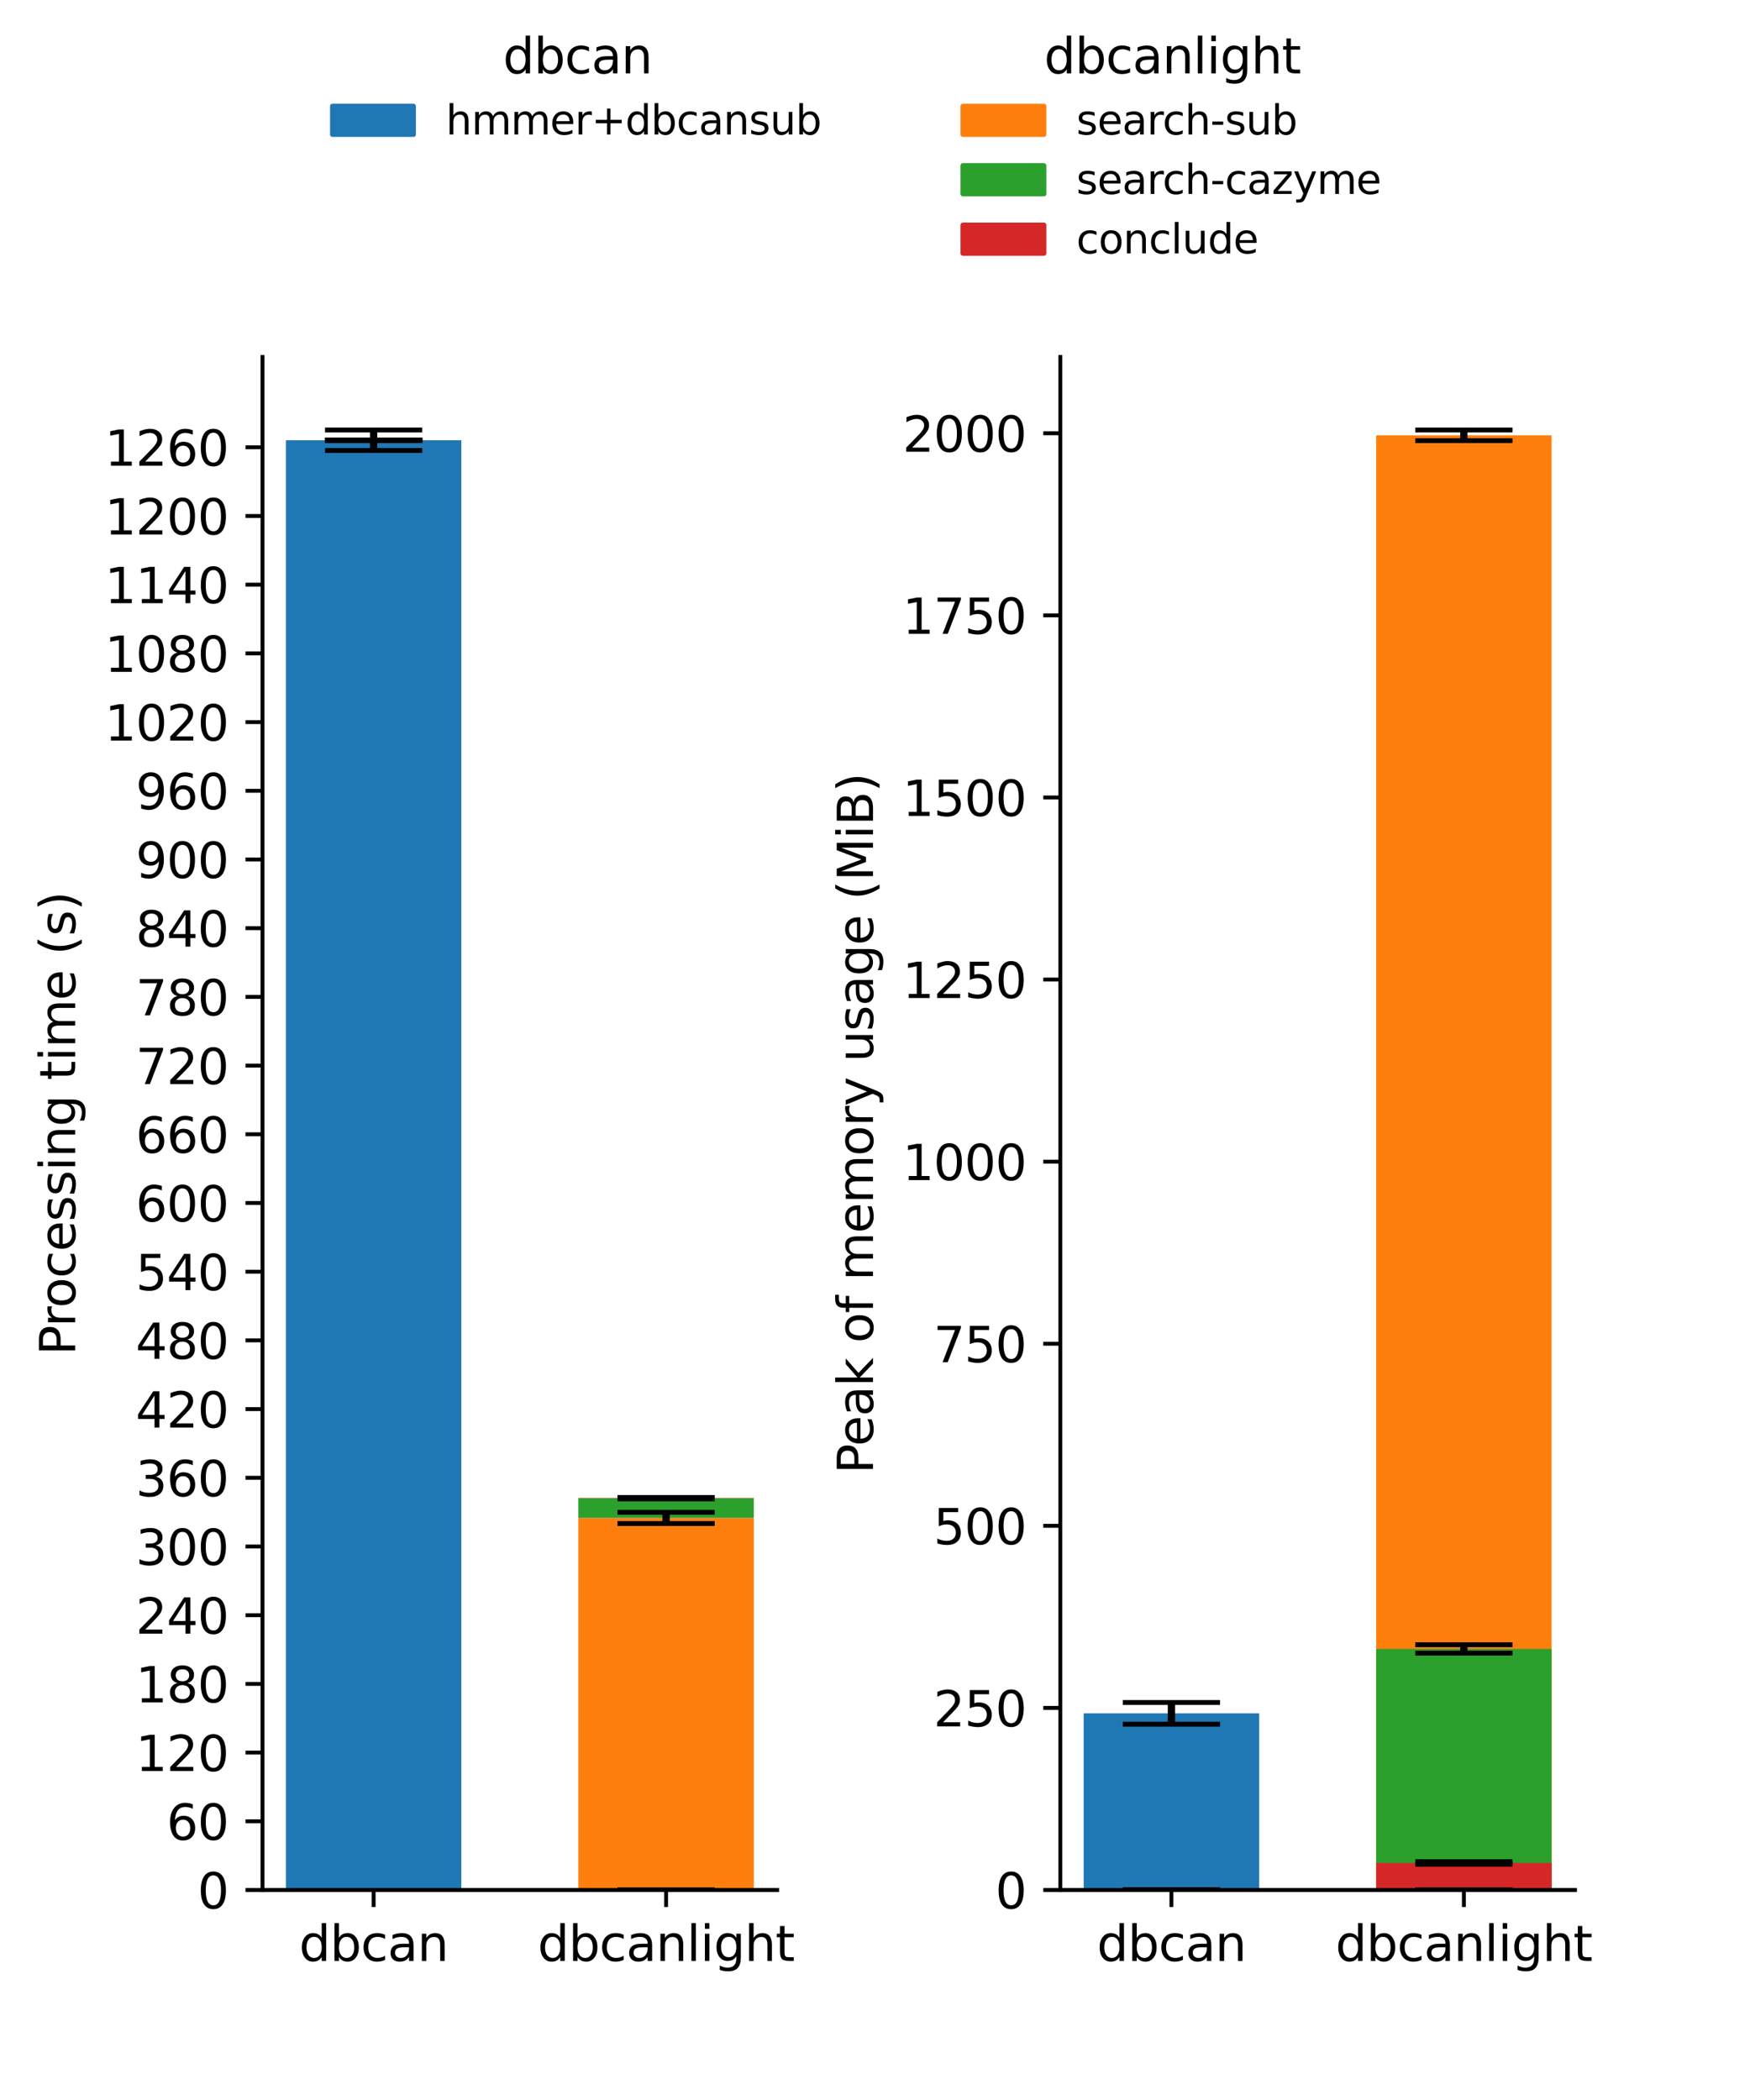<?xml version="1.0" encoding="utf-8" standalone="no"?>
<!DOCTYPE svg PUBLIC "-//W3C//DTD SVG 1.1//EN"
  "http://www.w3.org/Graphics/SVG/1.1/DTD/svg11.dtd">
<svg xmlns:xlink="http://www.w3.org/1999/xlink" width="360pt" height="432pt" viewBox="0 0 360 432" xmlns="http://www.w3.org/2000/svg" version="1.1">
 <defs>
  <style type="text/css">*{stroke-linejoin: round; stroke-linecap: butt}</style>
 </defs>
 <g id="figure_1">
  <g id="patch_1">
   <path d="M 0 432
L 360 432
L 360 0
L 0 0
z
" style="fill: #ffffff"/>
  </g>
  <g id="axes_1">
   <g id="patch_2">
    <path d="M 54 388.8
L 159.882 388.8
L 159.882 73.44
L 54 73.44
z
" style="fill: #ffffff"/>
   </g>
   <g id="patch_3">
    <path d="M 58.813 388.8
L 94.909 388.8
L 94.909 90.565
L 58.813 90.565
z
" clip-path="url(#p5ab714b36f)" style="fill: #1f77b4"/>
   </g>
   <g id="patch_4">
    <path d="M 118.973 388.8
L 155.07 388.8
L 155.07 388.8
L 118.973 388.8
z
" clip-path="url(#p5ab714b36f)" style="fill: #1f77b4"/>
   </g>
   <g id="patch_5">
    <path d="M 58.813 90.565
L 94.909 90.565
L 94.909 90.565
L 58.813 90.565
z
" clip-path="url(#p5ab714b36f)" style="fill: #ff7f0e"/>
   </g>
   <g id="patch_6">
    <path d="M 118.973 388.8
L 155.07 388.8
L 155.07 312.252
L 118.973 312.252
z
" clip-path="url(#p5ab714b36f)" style="fill: #ff7f0e"/>
   </g>
   <g id="patch_7">
    <path d="M 58.813 90.565
L 94.909 90.565
L 94.909 90.565
L 58.813 90.565
z
" clip-path="url(#p5ab714b36f)" style="fill: #2ca02c"/>
   </g>
   <g id="patch_8">
    <path d="M 118.973 312.252
L 155.07 312.252
L 155.07 308.196
L 118.973 308.196
z
" clip-path="url(#p5ab714b36f)" style="fill: #2ca02c"/>
   </g>
   <g id="patch_9">
    <path d="M 58.813 90.565
L 94.909 90.565
L 94.909 90.565
L 58.813 90.565
z
" clip-path="url(#p5ab714b36f)" style="fill: #d62728"/>
   </g>
   <g id="patch_10">
    <path d="M 118.973 308.196
L 155.07 308.196
L 155.07 308.133
L 118.973 308.133
z
" clip-path="url(#p5ab714b36f)" style="fill: #d62728"/>
   </g>
   <g id="matplotlib.axis_1">
    <g id="xtick_1">
     <g id="line2d_1">
      <defs>
       <path id="m935bbdf73f" d="M 0 0
L 0 3.5
" style="stroke: #000000; stroke-width: 0.8"/>
      </defs>
      <g>
       <use xlink:href="#m935bbdf73f" x="76.861" y="388.8" style="stroke: #000000; stroke-width: 0.8"/>
      </g>
     </g>
     <g id="text_1">
      <!-- dbcan -->
      <g transform="translate(61.53 403.398) scale(0.1 -0.1)">
       <defs>
        <path id="DejaVuSans-64" d="M 2906 2969
L 2906 4863
L 3481 4863
L 3481 0
L 2906 0
L 2906 525
Q 2725 213 2448 61
Q 2172 -91 1784 -91
Q 1150 -91 751 415
Q 353 922 353 1747
Q 353 2572 751 3078
Q 1150 3584 1784 3584
Q 2172 3584 2448 3432
Q 2725 3281 2906 2969
z
M 947 1747
Q 947 1113 1208 752
Q 1469 391 1925 391
Q 2381 391 2643 752
Q 2906 1113 2906 1747
Q 2906 2381 2643 2742
Q 2381 3103 1925 3103
Q 1469 3103 1208 2742
Q 947 2381 947 1747
z
" transform="scale(0.016)"/>
        <path id="DejaVuSans-62" d="M 3116 1747
Q 3116 2381 2855 2742
Q 2594 3103 2138 3103
Q 1681 3103 1420 2742
Q 1159 2381 1159 1747
Q 1159 1113 1420 752
Q 1681 391 2138 391
Q 2594 391 2855 752
Q 3116 1113 3116 1747
z
M 1159 2969
Q 1341 3281 1617 3432
Q 1894 3584 2278 3584
Q 2916 3584 3314 3078
Q 3713 2572 3713 1747
Q 3713 922 3314 415
Q 2916 -91 2278 -91
Q 1894 -91 1617 61
Q 1341 213 1159 525
L 1159 0
L 581 0
L 581 4863
L 1159 4863
L 1159 2969
z
" transform="scale(0.016)"/>
        <path id="DejaVuSans-63" d="M 3122 3366
L 3122 2828
Q 2878 2963 2633 3030
Q 2388 3097 2138 3097
Q 1578 3097 1268 2742
Q 959 2388 959 1747
Q 959 1106 1268 751
Q 1578 397 2138 397
Q 2388 397 2633 464
Q 2878 531 3122 666
L 3122 134
Q 2881 22 2623 -34
Q 2366 -91 2075 -91
Q 1284 -91 818 406
Q 353 903 353 1747
Q 353 2603 823 3093
Q 1294 3584 2113 3584
Q 2378 3584 2631 3529
Q 2884 3475 3122 3366
z
" transform="scale(0.016)"/>
        <path id="DejaVuSans-61" d="M 2194 1759
Q 1497 1759 1228 1600
Q 959 1441 959 1056
Q 959 750 1161 570
Q 1363 391 1709 391
Q 2188 391 2477 730
Q 2766 1069 2766 1631
L 2766 1759
L 2194 1759
z
M 3341 1997
L 3341 0
L 2766 0
L 2766 531
Q 2569 213 2275 61
Q 1981 -91 1556 -91
Q 1019 -91 701 211
Q 384 513 384 1019
Q 384 1609 779 1909
Q 1175 2209 1959 2209
L 2766 2209
L 2766 2266
Q 2766 2663 2505 2880
Q 2244 3097 1772 3097
Q 1472 3097 1187 3025
Q 903 2953 641 2809
L 641 3341
Q 956 3463 1253 3523
Q 1550 3584 1831 3584
Q 2591 3584 2966 3190
Q 3341 2797 3341 1997
z
" transform="scale(0.016)"/>
        <path id="DejaVuSans-6e" d="M 3513 2113
L 3513 0
L 2938 0
L 2938 2094
Q 2938 2591 2744 2837
Q 2550 3084 2163 3084
Q 1697 3084 1428 2787
Q 1159 2491 1159 1978
L 1159 0
L 581 0
L 581 3500
L 1159 3500
L 1159 2956
Q 1366 3272 1645 3428
Q 1925 3584 2291 3584
Q 2894 3584 3203 3211
Q 3513 2838 3513 2113
z
" transform="scale(0.016)"/>
       </defs>
       <use xlink:href="#DejaVuSans-64"/>
       <use xlink:href="#DejaVuSans-62" x="63.477"/>
       <use xlink:href="#DejaVuSans-63" x="126.953"/>
       <use xlink:href="#DejaVuSans-61" x="181.934"/>
       <use xlink:href="#DejaVuSans-6e" x="243.213"/>
      </g>
     </g>
    </g>
    <g id="xtick_2">
     <g id="line2d_2">
      <g>
       <use xlink:href="#m935bbdf73f" x="137.021" y="388.8" style="stroke: #000000; stroke-width: 0.8"/>
      </g>
     </g>
     <g id="text_2">
      <!-- dbcanlight -->
      <g transform="translate(110.61 403.398) scale(0.1 -0.1)">
       <defs>
        <path id="DejaVuSans-6c" d="M 603 4863
L 1178 4863
L 1178 0
L 603 0
L 603 4863
z
" transform="scale(0.016)"/>
        <path id="DejaVuSans-69" d="M 603 3500
L 1178 3500
L 1178 0
L 603 0
L 603 3500
z
M 603 4863
L 1178 4863
L 1178 4134
L 603 4134
L 603 4863
z
" transform="scale(0.016)"/>
        <path id="DejaVuSans-67" d="M 2906 1791
Q 2906 2416 2648 2759
Q 2391 3103 1925 3103
Q 1463 3103 1205 2759
Q 947 2416 947 1791
Q 947 1169 1205 825
Q 1463 481 1925 481
Q 2391 481 2648 825
Q 2906 1169 2906 1791
z
M 3481 434
Q 3481 -459 3084 -895
Q 2688 -1331 1869 -1331
Q 1566 -1331 1297 -1286
Q 1028 -1241 775 -1147
L 775 -588
Q 1028 -725 1275 -790
Q 1522 -856 1778 -856
Q 2344 -856 2625 -561
Q 2906 -266 2906 331
L 2906 616
Q 2728 306 2450 153
Q 2172 0 1784 0
Q 1141 0 747 490
Q 353 981 353 1791
Q 353 2603 747 3093
Q 1141 3584 1784 3584
Q 2172 3584 2450 3431
Q 2728 3278 2906 2969
L 2906 3500
L 3481 3500
L 3481 434
z
" transform="scale(0.016)"/>
        <path id="DejaVuSans-68" d="M 3513 2113
L 3513 0
L 2938 0
L 2938 2094
Q 2938 2591 2744 2837
Q 2550 3084 2163 3084
Q 1697 3084 1428 2787
Q 1159 2491 1159 1978
L 1159 0
L 581 0
L 581 4863
L 1159 4863
L 1159 2956
Q 1366 3272 1645 3428
Q 1925 3584 2291 3584
Q 2894 3584 3203 3211
Q 3513 2838 3513 2113
z
" transform="scale(0.016)"/>
        <path id="DejaVuSans-74" d="M 1172 4494
L 1172 3500
L 2356 3500
L 2356 3053
L 1172 3053
L 1172 1153
Q 1172 725 1289 603
Q 1406 481 1766 481
L 2356 481
L 2356 0
L 1766 0
Q 1100 0 847 248
Q 594 497 594 1153
L 594 3053
L 172 3053
L 172 3500
L 594 3500
L 594 4494
L 1172 4494
z
" transform="scale(0.016)"/>
       </defs>
       <use xlink:href="#DejaVuSans-64"/>
       <use xlink:href="#DejaVuSans-62" x="63.477"/>
       <use xlink:href="#DejaVuSans-63" x="126.953"/>
       <use xlink:href="#DejaVuSans-61" x="181.934"/>
       <use xlink:href="#DejaVuSans-6e" x="243.213"/>
       <use xlink:href="#DejaVuSans-6c" x="306.592"/>
       <use xlink:href="#DejaVuSans-69" x="334.375"/>
       <use xlink:href="#DejaVuSans-67" x="362.158"/>
       <use xlink:href="#DejaVuSans-68" x="425.635"/>
       <use xlink:href="#DejaVuSans-74" x="489.014"/>
      </g>
     </g>
    </g>
   </g>
   <g id="matplotlib.axis_2">
    <g id="ytick_1">
     <g id="line2d_3">
      <defs>
       <path id="m88ebe48a93" d="M 0 0
L -3.5 0
" style="stroke: #000000; stroke-width: 0.8"/>
      </defs>
      <g>
       <use xlink:href="#m88ebe48a93" x="54" y="388.8" style="stroke: #000000; stroke-width: 0.8"/>
      </g>
     </g>
     <g id="text_3">
      <!-- 0 -->
      <g transform="translate(40.638 392.599) scale(0.1 -0.1)">
       <defs>
        <path id="DejaVuSans-30" d="M 2034 4250
Q 1547 4250 1301 3770
Q 1056 3291 1056 2328
Q 1056 1369 1301 889
Q 1547 409 2034 409
Q 2525 409 2770 889
Q 3016 1369 3016 2328
Q 3016 3291 2770 3770
Q 2525 4250 2034 4250
z
M 2034 4750
Q 2819 4750 3233 4129
Q 3647 3509 3647 2328
Q 3647 1150 3233 529
Q 2819 -91 2034 -91
Q 1250 -91 836 529
Q 422 1150 422 2328
Q 422 3509 836 4129
Q 1250 4750 2034 4750
z
" transform="scale(0.016)"/>
       </defs>
       <use xlink:href="#DejaVuSans-30"/>
      </g>
     </g>
    </g>
    <g id="ytick_2">
     <g id="line2d_4">
      <g>
       <use xlink:href="#m88ebe48a93" x="54" y="374.667" style="stroke: #000000; stroke-width: 0.8"/>
      </g>
     </g>
     <g id="text_4">
      <!-- 60 -->
      <g transform="translate(34.275 378.466) scale(0.1 -0.1)">
       <defs>
        <path id="DejaVuSans-36" d="M 2113 2584
Q 1688 2584 1439 2293
Q 1191 2003 1191 1497
Q 1191 994 1439 701
Q 1688 409 2113 409
Q 2538 409 2786 701
Q 3034 994 3034 1497
Q 3034 2003 2786 2293
Q 2538 2584 2113 2584
z
M 3366 4563
L 3366 3988
Q 3128 4100 2886 4159
Q 2644 4219 2406 4219
Q 1781 4219 1451 3797
Q 1122 3375 1075 2522
Q 1259 2794 1537 2939
Q 1816 3084 2150 3084
Q 2853 3084 3261 2657
Q 3669 2231 3669 1497
Q 3669 778 3244 343
Q 2819 -91 2113 -91
Q 1303 -91 875 529
Q 447 1150 447 2328
Q 447 3434 972 4092
Q 1497 4750 2381 4750
Q 2619 4750 2861 4703
Q 3103 4656 3366 4563
z
" transform="scale(0.016)"/>
       </defs>
       <use xlink:href="#DejaVuSans-36"/>
       <use xlink:href="#DejaVuSans-30" x="63.623"/>
      </g>
     </g>
    </g>
    <g id="ytick_3">
     <g id="line2d_5">
      <g>
       <use xlink:href="#m88ebe48a93" x="54" y="360.534" style="stroke: #000000; stroke-width: 0.8"/>
      </g>
     </g>
     <g id="text_5">
      <!-- 120 -->
      <g transform="translate(27.913 364.334) scale(0.1 -0.1)">
       <defs>
        <path id="DejaVuSans-31" d="M 794 531
L 1825 531
L 1825 4091
L 703 3866
L 703 4441
L 1819 4666
L 2450 4666
L 2450 531
L 3481 531
L 3481 0
L 794 0
L 794 531
z
" transform="scale(0.016)"/>
        <path id="DejaVuSans-32" d="M 1228 531
L 3431 531
L 3431 0
L 469 0
L 469 531
Q 828 903 1448 1529
Q 2069 2156 2228 2338
Q 2531 2678 2651 2914
Q 2772 3150 2772 3378
Q 2772 3750 2511 3984
Q 2250 4219 1831 4219
Q 1534 4219 1204 4116
Q 875 4013 500 3803
L 500 4441
Q 881 4594 1212 4672
Q 1544 4750 1819 4750
Q 2544 4750 2975 4387
Q 3406 4025 3406 3419
Q 3406 3131 3298 2873
Q 3191 2616 2906 2266
Q 2828 2175 2409 1742
Q 1991 1309 1228 531
z
" transform="scale(0.016)"/>
       </defs>
       <use xlink:href="#DejaVuSans-31"/>
       <use xlink:href="#DejaVuSans-32" x="63.623"/>
       <use xlink:href="#DejaVuSans-30" x="127.246"/>
      </g>
     </g>
    </g>
    <g id="ytick_4">
     <g id="line2d_6">
      <g>
       <use xlink:href="#m88ebe48a93" x="54" y="346.402" style="stroke: #000000; stroke-width: 0.8"/>
      </g>
     </g>
     <g id="text_6">
      <!-- 180 -->
      <g transform="translate(27.913 350.201) scale(0.1 -0.1)">
       <defs>
        <path id="DejaVuSans-38" d="M 2034 2216
Q 1584 2216 1326 1975
Q 1069 1734 1069 1313
Q 1069 891 1326 650
Q 1584 409 2034 409
Q 2484 409 2743 651
Q 3003 894 3003 1313
Q 3003 1734 2745 1975
Q 2488 2216 2034 2216
z
M 1403 2484
Q 997 2584 770 2862
Q 544 3141 544 3541
Q 544 4100 942 4425
Q 1341 4750 2034 4750
Q 2731 4750 3128 4425
Q 3525 4100 3525 3541
Q 3525 3141 3298 2862
Q 3072 2584 2669 2484
Q 3125 2378 3379 2068
Q 3634 1759 3634 1313
Q 3634 634 3220 271
Q 2806 -91 2034 -91
Q 1263 -91 848 271
Q 434 634 434 1313
Q 434 1759 690 2068
Q 947 2378 1403 2484
z
M 1172 3481
Q 1172 3119 1398 2916
Q 1625 2713 2034 2713
Q 2441 2713 2670 2916
Q 2900 3119 2900 3481
Q 2900 3844 2670 4047
Q 2441 4250 2034 4250
Q 1625 4250 1398 4047
Q 1172 3844 1172 3481
z
" transform="scale(0.016)"/>
       </defs>
       <use xlink:href="#DejaVuSans-31"/>
       <use xlink:href="#DejaVuSans-38" x="63.623"/>
       <use xlink:href="#DejaVuSans-30" x="127.246"/>
      </g>
     </g>
    </g>
    <g id="ytick_5">
     <g id="line2d_7">
      <g>
       <use xlink:href="#m88ebe48a93" x="54" y="332.269" style="stroke: #000000; stroke-width: 0.8"/>
      </g>
     </g>
     <g id="text_7">
      <!-- 240 -->
      <g transform="translate(27.913 336.068) scale(0.1 -0.1)">
       <defs>
        <path id="DejaVuSans-34" d="M 2419 4116
L 825 1625
L 2419 1625
L 2419 4116
z
M 2253 4666
L 3047 4666
L 3047 1625
L 3713 1625
L 3713 1100
L 3047 1100
L 3047 0
L 2419 0
L 2419 1100
L 313 1100
L 313 1709
L 2253 4666
z
" transform="scale(0.016)"/>
       </defs>
       <use xlink:href="#DejaVuSans-32"/>
       <use xlink:href="#DejaVuSans-34" x="63.623"/>
       <use xlink:href="#DejaVuSans-30" x="127.246"/>
      </g>
     </g>
    </g>
    <g id="ytick_6">
     <g id="line2d_8">
      <g>
       <use xlink:href="#m88ebe48a93" x="54" y="318.136" style="stroke: #000000; stroke-width: 0.8"/>
      </g>
     </g>
     <g id="text_8">
      <!-- 300 -->
      <g transform="translate(27.913 321.935) scale(0.1 -0.1)">
       <defs>
        <path id="DejaVuSans-33" d="M 2597 2516
Q 3050 2419 3304 2112
Q 3559 1806 3559 1356
Q 3559 666 3084 287
Q 2609 -91 1734 -91
Q 1441 -91 1130 -33
Q 819 25 488 141
L 488 750
Q 750 597 1062 519
Q 1375 441 1716 441
Q 2309 441 2620 675
Q 2931 909 2931 1356
Q 2931 1769 2642 2001
Q 2353 2234 1838 2234
L 1294 2234
L 1294 2753
L 1863 2753
Q 2328 2753 2575 2939
Q 2822 3125 2822 3475
Q 2822 3834 2567 4026
Q 2313 4219 1838 4219
Q 1578 4219 1281 4162
Q 984 4106 628 3988
L 628 4550
Q 988 4650 1302 4700
Q 1616 4750 1894 4750
Q 2613 4750 3031 4423
Q 3450 4097 3450 3541
Q 3450 3153 3228 2886
Q 3006 2619 2597 2516
z
" transform="scale(0.016)"/>
       </defs>
       <use xlink:href="#DejaVuSans-33"/>
       <use xlink:href="#DejaVuSans-30" x="63.623"/>
       <use xlink:href="#DejaVuSans-30" x="127.246"/>
      </g>
     </g>
    </g>
    <g id="ytick_7">
     <g id="line2d_9">
      <g>
       <use xlink:href="#m88ebe48a93" x="54" y="304.003" style="stroke: #000000; stroke-width: 0.8"/>
      </g>
     </g>
     <g id="text_9">
      <!-- 360 -->
      <g transform="translate(27.913 307.803) scale(0.1 -0.1)">
       <use xlink:href="#DejaVuSans-33"/>
       <use xlink:href="#DejaVuSans-36" x="63.623"/>
       <use xlink:href="#DejaVuSans-30" x="127.246"/>
      </g>
     </g>
    </g>
    <g id="ytick_8">
     <g id="line2d_10">
      <g>
       <use xlink:href="#m88ebe48a93" x="54" y="289.871" style="stroke: #000000; stroke-width: 0.8"/>
      </g>
     </g>
     <g id="text_10">
      <!-- 420 -->
      <g transform="translate(27.913 293.67) scale(0.1 -0.1)">
       <use xlink:href="#DejaVuSans-34"/>
       <use xlink:href="#DejaVuSans-32" x="63.623"/>
       <use xlink:href="#DejaVuSans-30" x="127.246"/>
      </g>
     </g>
    </g>
    <g id="ytick_9">
     <g id="line2d_11">
      <g>
       <use xlink:href="#m88ebe48a93" x="54" y="275.738" style="stroke: #000000; stroke-width: 0.8"/>
      </g>
     </g>
     <g id="text_11">
      <!-- 480 -->
      <g transform="translate(27.913 279.537) scale(0.1 -0.1)">
       <use xlink:href="#DejaVuSans-34"/>
       <use xlink:href="#DejaVuSans-38" x="63.623"/>
       <use xlink:href="#DejaVuSans-30" x="127.246"/>
      </g>
     </g>
    </g>
    <g id="ytick_10">
     <g id="line2d_12">
      <g>
       <use xlink:href="#m88ebe48a93" x="54" y="261.605" style="stroke: #000000; stroke-width: 0.8"/>
      </g>
     </g>
     <g id="text_12">
      <!-- 540 -->
      <g transform="translate(27.913 265.404) scale(0.1 -0.1)">
       <defs>
        <path id="DejaVuSans-35" d="M 691 4666
L 3169 4666
L 3169 4134
L 1269 4134
L 1269 2991
Q 1406 3038 1543 3061
Q 1681 3084 1819 3084
Q 2600 3084 3056 2656
Q 3513 2228 3513 1497
Q 3513 744 3044 326
Q 2575 -91 1722 -91
Q 1428 -91 1123 -41
Q 819 9 494 109
L 494 744
Q 775 591 1075 516
Q 1375 441 1709 441
Q 2250 441 2565 725
Q 2881 1009 2881 1497
Q 2881 1984 2565 2268
Q 2250 2553 1709 2553
Q 1456 2553 1204 2497
Q 953 2441 691 2322
L 691 4666
z
" transform="scale(0.016)"/>
       </defs>
       <use xlink:href="#DejaVuSans-35"/>
       <use xlink:href="#DejaVuSans-34" x="63.623"/>
       <use xlink:href="#DejaVuSans-30" x="127.246"/>
      </g>
     </g>
    </g>
    <g id="ytick_11">
     <g id="line2d_13">
      <g>
       <use xlink:href="#m88ebe48a93" x="54" y="247.472" style="stroke: #000000; stroke-width: 0.8"/>
      </g>
     </g>
     <g id="text_13">
      <!-- 600 -->
      <g transform="translate(27.913 251.271) scale(0.1 -0.1)">
       <use xlink:href="#DejaVuSans-36"/>
       <use xlink:href="#DejaVuSans-30" x="63.623"/>
       <use xlink:href="#DejaVuSans-30" x="127.246"/>
      </g>
     </g>
    </g>
    <g id="ytick_12">
     <g id="line2d_14">
      <g>
       <use xlink:href="#m88ebe48a93" x="54" y="233.339" style="stroke: #000000; stroke-width: 0.8"/>
      </g>
     </g>
     <g id="text_14">
      <!-- 660 -->
      <g transform="translate(27.913 237.139) scale(0.1 -0.1)">
       <use xlink:href="#DejaVuSans-36"/>
       <use xlink:href="#DejaVuSans-36" x="63.623"/>
       <use xlink:href="#DejaVuSans-30" x="127.246"/>
      </g>
     </g>
    </g>
    <g id="ytick_13">
     <g id="line2d_15">
      <g>
       <use xlink:href="#m88ebe48a93" x="54" y="219.207" style="stroke: #000000; stroke-width: 0.8"/>
      </g>
     </g>
     <g id="text_15">
      <!-- 720 -->
      <g transform="translate(27.913 223.006) scale(0.1 -0.1)">
       <defs>
        <path id="DejaVuSans-37" d="M 525 4666
L 3525 4666
L 3525 4397
L 1831 0
L 1172 0
L 2766 4134
L 525 4134
L 525 4666
z
" transform="scale(0.016)"/>
       </defs>
       <use xlink:href="#DejaVuSans-37"/>
       <use xlink:href="#DejaVuSans-32" x="63.623"/>
       <use xlink:href="#DejaVuSans-30" x="127.246"/>
      </g>
     </g>
    </g>
    <g id="ytick_14">
     <g id="line2d_16">
      <g>
       <use xlink:href="#m88ebe48a93" x="54" y="205.074" style="stroke: #000000; stroke-width: 0.8"/>
      </g>
     </g>
     <g id="text_16">
      <!-- 780 -->
      <g transform="translate(27.913 208.873) scale(0.1 -0.1)">
       <use xlink:href="#DejaVuSans-37"/>
       <use xlink:href="#DejaVuSans-38" x="63.623"/>
       <use xlink:href="#DejaVuSans-30" x="127.246"/>
      </g>
     </g>
    </g>
    <g id="ytick_15">
     <g id="line2d_17">
      <g>
       <use xlink:href="#m88ebe48a93" x="54" y="190.941" style="stroke: #000000; stroke-width: 0.8"/>
      </g>
     </g>
     <g id="text_17">
      <!-- 840 -->
      <g transform="translate(27.913 194.74) scale(0.1 -0.1)">
       <use xlink:href="#DejaVuSans-38"/>
       <use xlink:href="#DejaVuSans-34" x="63.623"/>
       <use xlink:href="#DejaVuSans-30" x="127.246"/>
      </g>
     </g>
    </g>
    <g id="ytick_16">
     <g id="line2d_18">
      <g>
       <use xlink:href="#m88ebe48a93" x="54" y="176.808" style="stroke: #000000; stroke-width: 0.8"/>
      </g>
     </g>
     <g id="text_18">
      <!-- 900 -->
      <g transform="translate(27.913 180.608) scale(0.1 -0.1)">
       <defs>
        <path id="DejaVuSans-39" d="M 703 97
L 703 672
Q 941 559 1184 500
Q 1428 441 1663 441
Q 2288 441 2617 861
Q 2947 1281 2994 2138
Q 2813 1869 2534 1725
Q 2256 1581 1919 1581
Q 1219 1581 811 2004
Q 403 2428 403 3163
Q 403 3881 828 4315
Q 1253 4750 1959 4750
Q 2769 4750 3195 4129
Q 3622 3509 3622 2328
Q 3622 1225 3098 567
Q 2575 -91 1691 -91
Q 1453 -91 1209 -44
Q 966 3 703 97
z
M 1959 2075
Q 2384 2075 2632 2365
Q 2881 2656 2881 3163
Q 2881 3666 2632 3958
Q 2384 4250 1959 4250
Q 1534 4250 1286 3958
Q 1038 3666 1038 3163
Q 1038 2656 1286 2365
Q 1534 2075 1959 2075
z
" transform="scale(0.016)"/>
       </defs>
       <use xlink:href="#DejaVuSans-39"/>
       <use xlink:href="#DejaVuSans-30" x="63.623"/>
       <use xlink:href="#DejaVuSans-30" x="127.246"/>
      </g>
     </g>
    </g>
    <g id="ytick_17">
     <g id="line2d_19">
      <g>
       <use xlink:href="#m88ebe48a93" x="54" y="162.676" style="stroke: #000000; stroke-width: 0.8"/>
      </g>
     </g>
     <g id="text_19">
      <!-- 960 -->
      <g transform="translate(27.913 166.475) scale(0.1 -0.1)">
       <use xlink:href="#DejaVuSans-39"/>
       <use xlink:href="#DejaVuSans-36" x="63.623"/>
       <use xlink:href="#DejaVuSans-30" x="127.246"/>
      </g>
     </g>
    </g>
    <g id="ytick_18">
     <g id="line2d_20">
      <g>
       <use xlink:href="#m88ebe48a93" x="54" y="148.543" style="stroke: #000000; stroke-width: 0.8"/>
      </g>
     </g>
     <g id="text_20">
      <!-- 1020 -->
      <g transform="translate(21.55 152.342) scale(0.1 -0.1)">
       <use xlink:href="#DejaVuSans-31"/>
       <use xlink:href="#DejaVuSans-30" x="63.623"/>
       <use xlink:href="#DejaVuSans-32" x="127.246"/>
       <use xlink:href="#DejaVuSans-30" x="190.869"/>
      </g>
     </g>
    </g>
    <g id="ytick_19">
     <g id="line2d_21">
      <g>
       <use xlink:href="#m88ebe48a93" x="54" y="134.41" style="stroke: #000000; stroke-width: 0.8"/>
      </g>
     </g>
     <g id="text_21">
      <!-- 1080 -->
      <g transform="translate(21.55 138.209) scale(0.1 -0.1)">
       <use xlink:href="#DejaVuSans-31"/>
       <use xlink:href="#DejaVuSans-30" x="63.623"/>
       <use xlink:href="#DejaVuSans-38" x="127.246"/>
       <use xlink:href="#DejaVuSans-30" x="190.869"/>
      </g>
     </g>
    </g>
    <g id="ytick_20">
     <g id="line2d_22">
      <g>
       <use xlink:href="#m88ebe48a93" x="54" y="120.277" style="stroke: #000000; stroke-width: 0.8"/>
      </g>
     </g>
     <g id="text_22">
      <!-- 1140 -->
      <g transform="translate(21.55 124.076) scale(0.1 -0.1)">
       <use xlink:href="#DejaVuSans-31"/>
       <use xlink:href="#DejaVuSans-31" x="63.623"/>
       <use xlink:href="#DejaVuSans-34" x="127.246"/>
       <use xlink:href="#DejaVuSans-30" x="190.869"/>
      </g>
     </g>
    </g>
    <g id="ytick_21">
     <g id="line2d_23">
      <g>
       <use xlink:href="#m88ebe48a93" x="54" y="106.144" style="stroke: #000000; stroke-width: 0.8"/>
      </g>
     </g>
     <g id="text_23">
      <!-- 1200 -->
      <g transform="translate(21.55 109.944) scale(0.1 -0.1)">
       <use xlink:href="#DejaVuSans-31"/>
       <use xlink:href="#DejaVuSans-32" x="63.623"/>
       <use xlink:href="#DejaVuSans-30" x="127.246"/>
       <use xlink:href="#DejaVuSans-30" x="190.869"/>
      </g>
     </g>
    </g>
    <g id="ytick_22">
     <g id="line2d_24">
      <g>
       <use xlink:href="#m88ebe48a93" x="54" y="92.012" style="stroke: #000000; stroke-width: 0.8"/>
      </g>
     </g>
     <g id="text_24">
      <!-- 1260 -->
      <g transform="translate(21.55 95.811) scale(0.1 -0.1)">
       <use xlink:href="#DejaVuSans-31"/>
       <use xlink:href="#DejaVuSans-32" x="63.623"/>
       <use xlink:href="#DejaVuSans-36" x="127.246"/>
       <use xlink:href="#DejaVuSans-30" x="190.869"/>
      </g>
     </g>
    </g>
    <g id="text_25">
     <!-- Processing time (s) -->
     <g transform="translate(15.47 278.797) rotate(-90) scale(0.1 -0.1)">
      <defs>
       <path id="DejaVuSans-50" d="M 1259 4147
L 1259 2394
L 2053 2394
Q 2494 2394 2734 2622
Q 2975 2850 2975 3272
Q 2975 3691 2734 3919
Q 2494 4147 2053 4147
L 1259 4147
z
M 628 4666
L 2053 4666
Q 2838 4666 3239 4311
Q 3641 3956 3641 3272
Q 3641 2581 3239 2228
Q 2838 1875 2053 1875
L 1259 1875
L 1259 0
L 628 0
L 628 4666
z
" transform="scale(0.016)"/>
       <path id="DejaVuSans-72" d="M 2631 2963
Q 2534 3019 2420 3045
Q 2306 3072 2169 3072
Q 1681 3072 1420 2755
Q 1159 2438 1159 1844
L 1159 0
L 581 0
L 581 3500
L 1159 3500
L 1159 2956
Q 1341 3275 1631 3429
Q 1922 3584 2338 3584
Q 2397 3584 2469 3576
Q 2541 3569 2628 3553
L 2631 2963
z
" transform="scale(0.016)"/>
       <path id="DejaVuSans-6f" d="M 1959 3097
Q 1497 3097 1228 2736
Q 959 2375 959 1747
Q 959 1119 1226 758
Q 1494 397 1959 397
Q 2419 397 2687 759
Q 2956 1122 2956 1747
Q 2956 2369 2687 2733
Q 2419 3097 1959 3097
z
M 1959 3584
Q 2709 3584 3137 3096
Q 3566 2609 3566 1747
Q 3566 888 3137 398
Q 2709 -91 1959 -91
Q 1206 -91 779 398
Q 353 888 353 1747
Q 353 2609 779 3096
Q 1206 3584 1959 3584
z
" transform="scale(0.016)"/>
       <path id="DejaVuSans-65" d="M 3597 1894
L 3597 1613
L 953 1613
Q 991 1019 1311 708
Q 1631 397 2203 397
Q 2534 397 2845 478
Q 3156 559 3463 722
L 3463 178
Q 3153 47 2828 -22
Q 2503 -91 2169 -91
Q 1331 -91 842 396
Q 353 884 353 1716
Q 353 2575 817 3079
Q 1281 3584 2069 3584
Q 2775 3584 3186 3129
Q 3597 2675 3597 1894
z
M 3022 2063
Q 3016 2534 2758 2815
Q 2500 3097 2075 3097
Q 1594 3097 1305 2825
Q 1016 2553 972 2059
L 3022 2063
z
" transform="scale(0.016)"/>
       <path id="DejaVuSans-73" d="M 2834 3397
L 2834 2853
Q 2591 2978 2328 3040
Q 2066 3103 1784 3103
Q 1356 3103 1142 2972
Q 928 2841 928 2578
Q 928 2378 1081 2264
Q 1234 2150 1697 2047
L 1894 2003
Q 2506 1872 2764 1633
Q 3022 1394 3022 966
Q 3022 478 2636 193
Q 2250 -91 1575 -91
Q 1294 -91 989 -36
Q 684 19 347 128
L 347 722
Q 666 556 975 473
Q 1284 391 1588 391
Q 1994 391 2212 530
Q 2431 669 2431 922
Q 2431 1156 2273 1281
Q 2116 1406 1581 1522
L 1381 1569
Q 847 1681 609 1914
Q 372 2147 372 2553
Q 372 3047 722 3315
Q 1072 3584 1716 3584
Q 2034 3584 2315 3537
Q 2597 3491 2834 3397
z
" transform="scale(0.016)"/>
       <path id="DejaVuSans-20" transform="scale(0.016)"/>
       <path id="DejaVuSans-6d" d="M 3328 2828
Q 3544 3216 3844 3400
Q 4144 3584 4550 3584
Q 5097 3584 5394 3201
Q 5691 2819 5691 2113
L 5691 0
L 5113 0
L 5113 2094
Q 5113 2597 4934 2840
Q 4756 3084 4391 3084
Q 3944 3084 3684 2787
Q 3425 2491 3425 1978
L 3425 0
L 2847 0
L 2847 2094
Q 2847 2600 2669 2842
Q 2491 3084 2119 3084
Q 1678 3084 1418 2786
Q 1159 2488 1159 1978
L 1159 0
L 581 0
L 581 3500
L 1159 3500
L 1159 2956
Q 1356 3278 1631 3431
Q 1906 3584 2284 3584
Q 2666 3584 2933 3390
Q 3200 3197 3328 2828
z
" transform="scale(0.016)"/>
       <path id="DejaVuSans-28" d="M 1984 4856
Q 1566 4138 1362 3434
Q 1159 2731 1159 2009
Q 1159 1288 1364 580
Q 1569 -128 1984 -844
L 1484 -844
Q 1016 -109 783 600
Q 550 1309 550 2009
Q 550 2706 781 3412
Q 1013 4119 1484 4856
L 1984 4856
z
" transform="scale(0.016)"/>
       <path id="DejaVuSans-29" d="M 513 4856
L 1013 4856
Q 1481 4119 1714 3412
Q 1947 2706 1947 2009
Q 1947 1309 1714 600
Q 1481 -109 1013 -844
L 513 -844
Q 928 -128 1133 580
Q 1338 1288 1338 2009
Q 1338 2731 1133 3434
Q 928 4138 513 4856
z
" transform="scale(0.016)"/>
      </defs>
      <use xlink:href="#DejaVuSans-50"/>
      <use xlink:href="#DejaVuSans-72" x="58.553"/>
      <use xlink:href="#DejaVuSans-6f" x="97.416"/>
      <use xlink:href="#DejaVuSans-63" x="158.598"/>
      <use xlink:href="#DejaVuSans-65" x="213.578"/>
      <use xlink:href="#DejaVuSans-73" x="275.102"/>
      <use xlink:href="#DejaVuSans-73" x="327.201"/>
      <use xlink:href="#DejaVuSans-69" x="379.301"/>
      <use xlink:href="#DejaVuSans-6e" x="407.084"/>
      <use xlink:href="#DejaVuSans-67" x="470.463"/>
      <use xlink:href="#DejaVuSans-20" x="533.939"/>
      <use xlink:href="#DejaVuSans-74" x="565.727"/>
      <use xlink:href="#DejaVuSans-69" x="604.936"/>
      <use xlink:href="#DejaVuSans-6d" x="632.719"/>
      <use xlink:href="#DejaVuSans-65" x="730.131"/>
      <use xlink:href="#DejaVuSans-20" x="791.654"/>
      <use xlink:href="#DejaVuSans-28" x="823.441"/>
      <use xlink:href="#DejaVuSans-73" x="862.455"/>
      <use xlink:href="#DejaVuSans-29" x="914.555"/>
     </g>
    </g>
   </g>
   <g id="LineCollection_1">
    <path d="M 76.861 92.674
L 76.861 88.457
" clip-path="url(#p5ab714b36f)" style="fill: none; stroke: #000000; stroke-width: 1.5"/>
    <path d="M 137.021 388.8
L 137.021 388.8
" clip-path="url(#p5ab714b36f)" style="fill: none; stroke: #000000; stroke-width: 1.5"/>
   </g>
   <g id="line2d_25">
    <defs>
     <path id="m3703091fea" d="M 10 0
L -10 -0
" style="stroke: #000000"/>
    </defs>
    <g clip-path="url(#p5ab714b36f)">
     <use xlink:href="#m3703091fea" x="76.861" y="92.674" style="stroke: #000000"/>
     <use xlink:href="#m3703091fea" x="137.021" y="388.8" style="stroke: #000000"/>
    </g>
   </g>
   <g id="line2d_26">
    <g clip-path="url(#p5ab714b36f)">
     <use xlink:href="#m3703091fea" x="76.861" y="88.457" style="stroke: #000000"/>
     <use xlink:href="#m3703091fea" x="137.021" y="388.8" style="stroke: #000000"/>
    </g>
   </g>
   <g id="LineCollection_2">
    <path d="M 76.861 90.565
L 76.861 90.565
" clip-path="url(#p5ab714b36f)" style="fill: none; stroke: #000000; stroke-width: 1.5"/>
    <path d="M 137.021 313.406
L 137.021 311.099
" clip-path="url(#p5ab714b36f)" style="fill: none; stroke: #000000; stroke-width: 1.5"/>
   </g>
   <g id="line2d_27">
    <g clip-path="url(#p5ab714b36f)">
     <use xlink:href="#m3703091fea" x="76.861" y="90.565" style="stroke: #000000"/>
     <use xlink:href="#m3703091fea" x="137.021" y="313.406" style="stroke: #000000"/>
    </g>
   </g>
   <g id="line2d_28">
    <g clip-path="url(#p5ab714b36f)">
     <use xlink:href="#m3703091fea" x="76.861" y="90.565" style="stroke: #000000"/>
     <use xlink:href="#m3703091fea" x="137.021" y="311.099" style="stroke: #000000"/>
    </g>
   </g>
   <g id="LineCollection_3">
    <path d="M 76.861 90.565
L 76.861 90.565
" clip-path="url(#p5ab714b36f)" style="fill: none; stroke: #000000; stroke-width: 1.5"/>
    <path d="M 137.021 308.337
L 137.021 308.054
" clip-path="url(#p5ab714b36f)" style="fill: none; stroke: #000000; stroke-width: 1.5"/>
   </g>
   <g id="line2d_29">
    <g clip-path="url(#p5ab714b36f)">
     <use xlink:href="#m3703091fea" x="76.861" y="90.565" style="stroke: #000000"/>
     <use xlink:href="#m3703091fea" x="137.021" y="308.337" style="stroke: #000000"/>
    </g>
   </g>
   <g id="line2d_30">
    <g clip-path="url(#p5ab714b36f)">
     <use xlink:href="#m3703091fea" x="76.861" y="90.565" style="stroke: #000000"/>
     <use xlink:href="#m3703091fea" x="137.021" y="308.054" style="stroke: #000000"/>
    </g>
   </g>
   <g id="LineCollection_4">
    <path d="M 76.861 90.565
L 76.861 90.565
" clip-path="url(#p5ab714b36f)" style="fill: none; stroke: #000000; stroke-width: 1.5"/>
    <path d="M 137.021 308.134
L 137.021 308.132
" clip-path="url(#p5ab714b36f)" style="fill: none; stroke: #000000; stroke-width: 1.5"/>
   </g>
   <g id="line2d_31">
    <g clip-path="url(#p5ab714b36f)">
     <use xlink:href="#m3703091fea" x="76.861" y="90.565" style="stroke: #000000"/>
     <use xlink:href="#m3703091fea" x="137.021" y="308.134" style="stroke: #000000"/>
    </g>
   </g>
   <g id="line2d_32">
    <g clip-path="url(#p5ab714b36f)">
     <use xlink:href="#m3703091fea" x="76.861" y="90.565" style="stroke: #000000"/>
     <use xlink:href="#m3703091fea" x="137.021" y="308.132" style="stroke: #000000"/>
    </g>
   </g>
   <g id="patch_11">
    <path d="M 54 388.8
L 54 73.44
" style="fill: none; stroke: #000000; stroke-width: 0.8; stroke-linejoin: miter; stroke-linecap: square"/>
   </g>
   <g id="patch_12">
    <path d="M 54 388.8
L 159.882 388.8
" style="fill: none; stroke: #000000; stroke-width: 0.8; stroke-linejoin: miter; stroke-linecap: square"/>
   </g>
  </g>
  <g id="axes_2">
   <g id="patch_13">
    <path d="M 218.118 388.8
L 324 388.8
L 324 73.44
L 218.118 73.44
z
" style="fill: #ffffff"/>
   </g>
   <g id="patch_14">
    <path d="M 222.93 388.8
L 259.027 388.8
L 259.027 352.458
L 222.93 352.458
z
" clip-path="url(#p2a8077db63)" style="fill: #1f77b4"/>
   </g>
   <g id="patch_15">
    <path d="M 283.091 388.8
L 319.187 388.8
L 319.187 388.8
L 283.091 388.8
z
" clip-path="url(#p2a8077db63)" style="fill: #1f77b4"/>
   </g>
   <g id="patch_16">
    <path d="M 222.93 388.8
L 259.027 388.8
L 259.027 388.8
L 222.93 388.8
z
" clip-path="url(#p2a8077db63)" style="fill: #ff7f0e"/>
   </g>
   <g id="patch_17">
    <path d="M 283.091 388.8
L 319.187 388.8
L 319.187 89.55
L 283.091 89.55
z
" clip-path="url(#p2a8077db63)" style="fill: #ff7f0e"/>
   </g>
   <g id="patch_18">
    <path d="M 222.93 388.8
L 259.027 388.8
L 259.027 388.8
L 222.93 388.8
z
" clip-path="url(#p2a8077db63)" style="fill: #2ca02c"/>
   </g>
   <g id="patch_19">
    <path d="M 283.091 388.8
L 319.187 388.8
L 319.187 339.208
L 283.091 339.208
z
" clip-path="url(#p2a8077db63)" style="fill: #2ca02c"/>
   </g>
   <g id="patch_20">
    <path d="M 222.93 388.8
L 259.027 388.8
L 259.027 388.8
L 222.93 388.8
z
" clip-path="url(#p2a8077db63)" style="fill: #d62728"/>
   </g>
   <g id="patch_21">
    <path d="M 283.091 388.8
L 319.187 388.8
L 319.187 383.232
L 283.091 383.232
z
" clip-path="url(#p2a8077db63)" style="fill: #d62728"/>
   </g>
   <g id="matplotlib.axis_3">
    <g id="xtick_3">
     <g id="line2d_33">
      <g>
       <use xlink:href="#m935bbdf73f" x="240.979" y="388.8" style="stroke: #000000; stroke-width: 0.8"/>
      </g>
     </g>
     <g id="text_26">
      <!-- dbcan -->
      <g transform="translate(225.648 403.398) scale(0.1 -0.1)">
       <use xlink:href="#DejaVuSans-64"/>
       <use xlink:href="#DejaVuSans-62" x="63.477"/>
       <use xlink:href="#DejaVuSans-63" x="126.953"/>
       <use xlink:href="#DejaVuSans-61" x="181.934"/>
       <use xlink:href="#DejaVuSans-6e" x="243.213"/>
      </g>
     </g>
    </g>
    <g id="xtick_4">
     <g id="line2d_34">
      <g>
       <use xlink:href="#m935bbdf73f" x="301.139" y="388.8" style="stroke: #000000; stroke-width: 0.8"/>
      </g>
     </g>
     <g id="text_27">
      <!-- dbcanlight -->
      <g transform="translate(274.727 403.398) scale(0.1 -0.1)">
       <use xlink:href="#DejaVuSans-64"/>
       <use xlink:href="#DejaVuSans-62" x="63.477"/>
       <use xlink:href="#DejaVuSans-63" x="126.953"/>
       <use xlink:href="#DejaVuSans-61" x="181.934"/>
       <use xlink:href="#DejaVuSans-6e" x="243.213"/>
       <use xlink:href="#DejaVuSans-6c" x="306.592"/>
       <use xlink:href="#DejaVuSans-69" x="334.375"/>
       <use xlink:href="#DejaVuSans-67" x="362.158"/>
       <use xlink:href="#DejaVuSans-68" x="425.635"/>
       <use xlink:href="#DejaVuSans-74" x="489.014"/>
      </g>
     </g>
    </g>
   </g>
   <g id="matplotlib.axis_4">
    <g id="ytick_23">
     <g id="line2d_35">
      <g>
       <use xlink:href="#m88ebe48a93" x="218.118" y="388.8" style="stroke: #000000; stroke-width: 0.8"/>
      </g>
     </g>
     <g id="text_28">
      <!-- 0 -->
      <g transform="translate(204.755 392.599) scale(0.1 -0.1)">
       <use xlink:href="#DejaVuSans-30"/>
      </g>
     </g>
    </g>
    <g id="ytick_24">
     <g id="line2d_36">
      <g>
       <use xlink:href="#m88ebe48a93" x="218.118" y="351.341" style="stroke: #000000; stroke-width: 0.8"/>
      </g>
     </g>
     <g id="text_29">
      <!-- 250 -->
      <g transform="translate(192.03 355.141) scale(0.1 -0.1)">
       <use xlink:href="#DejaVuSans-32"/>
       <use xlink:href="#DejaVuSans-35" x="63.623"/>
       <use xlink:href="#DejaVuSans-30" x="127.246"/>
      </g>
     </g>
    </g>
    <g id="ytick_25">
     <g id="line2d_37">
      <g>
       <use xlink:href="#m88ebe48a93" x="218.118" y="313.883" style="stroke: #000000; stroke-width: 0.8"/>
      </g>
     </g>
     <g id="text_30">
      <!-- 500 -->
      <g transform="translate(192.03 317.682) scale(0.1 -0.1)">
       <use xlink:href="#DejaVuSans-35"/>
       <use xlink:href="#DejaVuSans-30" x="63.623"/>
       <use xlink:href="#DejaVuSans-30" x="127.246"/>
      </g>
     </g>
    </g>
    <g id="ytick_26">
     <g id="line2d_38">
      <g>
       <use xlink:href="#m88ebe48a93" x="218.118" y="276.424" style="stroke: #000000; stroke-width: 0.8"/>
      </g>
     </g>
     <g id="text_31">
      <!-- 750 -->
      <g transform="translate(192.03 280.224) scale(0.1 -0.1)">
       <use xlink:href="#DejaVuSans-37"/>
       <use xlink:href="#DejaVuSans-35" x="63.623"/>
       <use xlink:href="#DejaVuSans-30" x="127.246"/>
      </g>
     </g>
    </g>
    <g id="ytick_27">
     <g id="line2d_39">
      <g>
       <use xlink:href="#m88ebe48a93" x="218.118" y="238.966" style="stroke: #000000; stroke-width: 0.8"/>
      </g>
     </g>
     <g id="text_32">
      <!-- 1000 -->
      <g transform="translate(185.668 242.765) scale(0.1 -0.1)">
       <use xlink:href="#DejaVuSans-31"/>
       <use xlink:href="#DejaVuSans-30" x="63.623"/>
       <use xlink:href="#DejaVuSans-30" x="127.246"/>
       <use xlink:href="#DejaVuSans-30" x="190.869"/>
      </g>
     </g>
    </g>
    <g id="ytick_28">
     <g id="line2d_40">
      <g>
       <use xlink:href="#m88ebe48a93" x="218.118" y="201.507" style="stroke: #000000; stroke-width: 0.8"/>
      </g>
     </g>
     <g id="text_33">
      <!-- 1250 -->
      <g transform="translate(185.668 205.306) scale(0.1 -0.1)">
       <use xlink:href="#DejaVuSans-31"/>
       <use xlink:href="#DejaVuSans-32" x="63.623"/>
       <use xlink:href="#DejaVuSans-35" x="127.246"/>
       <use xlink:href="#DejaVuSans-30" x="190.869"/>
      </g>
     </g>
    </g>
    <g id="ytick_29">
     <g id="line2d_41">
      <g>
       <use xlink:href="#m88ebe48a93" x="218.118" y="164.049" style="stroke: #000000; stroke-width: 0.8"/>
      </g>
     </g>
     <g id="text_34">
      <!-- 1500 -->
      <g transform="translate(185.668 167.848) scale(0.1 -0.1)">
       <use xlink:href="#DejaVuSans-31"/>
       <use xlink:href="#DejaVuSans-35" x="63.623"/>
       <use xlink:href="#DejaVuSans-30" x="127.246"/>
       <use xlink:href="#DejaVuSans-30" x="190.869"/>
      </g>
     </g>
    </g>
    <g id="ytick_30">
     <g id="line2d_42">
      <g>
       <use xlink:href="#m88ebe48a93" x="218.118" y="126.59" style="stroke: #000000; stroke-width: 0.8"/>
      </g>
     </g>
     <g id="text_35">
      <!-- 1750 -->
      <g transform="translate(185.668 130.389) scale(0.1 -0.1)">
       <use xlink:href="#DejaVuSans-31"/>
       <use xlink:href="#DejaVuSans-37" x="63.623"/>
       <use xlink:href="#DejaVuSans-35" x="127.246"/>
       <use xlink:href="#DejaVuSans-30" x="190.869"/>
      </g>
     </g>
    </g>
    <g id="ytick_31">
     <g id="line2d_43">
      <g>
       <use xlink:href="#m88ebe48a93" x="218.118" y="89.132" style="stroke: #000000; stroke-width: 0.8"/>
      </g>
     </g>
     <g id="text_36">
      <!-- 2000 -->
      <g transform="translate(185.668 92.931) scale(0.1 -0.1)">
       <use xlink:href="#DejaVuSans-32"/>
       <use xlink:href="#DejaVuSans-30" x="63.623"/>
       <use xlink:href="#DejaVuSans-30" x="127.246"/>
       <use xlink:href="#DejaVuSans-30" x="190.869"/>
      </g>
     </g>
    </g>
    <g id="text_37">
     <!-- Peak of memory usage (MiB) -->
     <g transform="translate(179.588 303.18) rotate(-90) scale(0.1 -0.1)">
      <defs>
       <path id="DejaVuSans-6b" d="M 581 4863
L 1159 4863
L 1159 1991
L 2875 3500
L 3609 3500
L 1753 1863
L 3688 0
L 2938 0
L 1159 1709
L 1159 0
L 581 0
L 581 4863
z
" transform="scale(0.016)"/>
       <path id="DejaVuSans-66" d="M 2375 4863
L 2375 4384
L 1825 4384
Q 1516 4384 1395 4259
Q 1275 4134 1275 3809
L 1275 3500
L 2222 3500
L 2222 3053
L 1275 3053
L 1275 0
L 697 0
L 697 3053
L 147 3053
L 147 3500
L 697 3500
L 697 3744
Q 697 4328 969 4595
Q 1241 4863 1831 4863
L 2375 4863
z
" transform="scale(0.016)"/>
       <path id="DejaVuSans-79" d="M 2059 -325
Q 1816 -950 1584 -1140
Q 1353 -1331 966 -1331
L 506 -1331
L 506 -850
L 844 -850
Q 1081 -850 1212 -737
Q 1344 -625 1503 -206
L 1606 56
L 191 3500
L 800 3500
L 1894 763
L 2988 3500
L 3597 3500
L 2059 -325
z
" transform="scale(0.016)"/>
       <path id="DejaVuSans-75" d="M 544 1381
L 544 3500
L 1119 3500
L 1119 1403
Q 1119 906 1312 657
Q 1506 409 1894 409
Q 2359 409 2629 706
Q 2900 1003 2900 1516
L 2900 3500
L 3475 3500
L 3475 0
L 2900 0
L 2900 538
Q 2691 219 2414 64
Q 2138 -91 1772 -91
Q 1169 -91 856 284
Q 544 659 544 1381
z
M 1991 3584
L 1991 3584
z
" transform="scale(0.016)"/>
       <path id="DejaVuSans-4d" d="M 628 4666
L 1569 4666
L 2759 1491
L 3956 4666
L 4897 4666
L 4897 0
L 4281 0
L 4281 4097
L 3078 897
L 2444 897
L 1241 4097
L 1241 0
L 628 0
L 628 4666
z
" transform="scale(0.016)"/>
       <path id="DejaVuSans-42" d="M 1259 2228
L 1259 519
L 2272 519
Q 2781 519 3026 730
Q 3272 941 3272 1375
Q 3272 1813 3026 2020
Q 2781 2228 2272 2228
L 1259 2228
z
M 1259 4147
L 1259 2741
L 2194 2741
Q 2656 2741 2882 2914
Q 3109 3088 3109 3444
Q 3109 3797 2882 3972
Q 2656 4147 2194 4147
L 1259 4147
z
M 628 4666
L 2241 4666
Q 2963 4666 3353 4366
Q 3744 4066 3744 3513
Q 3744 3084 3544 2831
Q 3344 2578 2956 2516
Q 3422 2416 3680 2098
Q 3938 1781 3938 1306
Q 3938 681 3513 340
Q 3088 0 2303 0
L 628 0
L 628 4666
z
" transform="scale(0.016)"/>
      </defs>
      <use xlink:href="#DejaVuSans-50"/>
      <use xlink:href="#DejaVuSans-65" x="56.678"/>
      <use xlink:href="#DejaVuSans-61" x="118.201"/>
      <use xlink:href="#DejaVuSans-6b" x="179.48"/>
      <use xlink:href="#DejaVuSans-20" x="237.391"/>
      <use xlink:href="#DejaVuSans-6f" x="269.178"/>
      <use xlink:href="#DejaVuSans-66" x="330.359"/>
      <use xlink:href="#DejaVuSans-20" x="365.564"/>
      <use xlink:href="#DejaVuSans-6d" x="397.352"/>
      <use xlink:href="#DejaVuSans-65" x="494.764"/>
      <use xlink:href="#DejaVuSans-6d" x="556.287"/>
      <use xlink:href="#DejaVuSans-6f" x="653.699"/>
      <use xlink:href="#DejaVuSans-72" x="714.881"/>
      <use xlink:href="#DejaVuSans-79" x="755.994"/>
      <use xlink:href="#DejaVuSans-20" x="815.174"/>
      <use xlink:href="#DejaVuSans-75" x="846.961"/>
      <use xlink:href="#DejaVuSans-73" x="910.34"/>
      <use xlink:href="#DejaVuSans-61" x="962.439"/>
      <use xlink:href="#DejaVuSans-67" x="1023.719"/>
      <use xlink:href="#DejaVuSans-65" x="1087.195"/>
      <use xlink:href="#DejaVuSans-20" x="1148.719"/>
      <use xlink:href="#DejaVuSans-28" x="1180.506"/>
      <use xlink:href="#DejaVuSans-4d" x="1219.52"/>
      <use xlink:href="#DejaVuSans-69" x="1305.799"/>
      <use xlink:href="#DejaVuSans-42" x="1333.582"/>
      <use xlink:href="#DejaVuSans-29" x="1402.186"/>
     </g>
    </g>
   </g>
   <g id="LineCollection_5">
    <path d="M 240.979 354.692
L 240.979 350.224
" clip-path="url(#p2a8077db63)" style="fill: none; stroke: #000000; stroke-width: 1.5"/>
    <path d="M 301.139 388.8
L 301.139 388.8
" clip-path="url(#p2a8077db63)" style="fill: none; stroke: #000000; stroke-width: 1.5"/>
   </g>
   <g id="line2d_44">
    <g clip-path="url(#p2a8077db63)">
     <use xlink:href="#m3703091fea" x="240.979" y="354.692" style="stroke: #000000"/>
     <use xlink:href="#m3703091fea" x="301.139" y="388.8" style="stroke: #000000"/>
    </g>
   </g>
   <g id="line2d_45">
    <g clip-path="url(#p2a8077db63)">
     <use xlink:href="#m3703091fea" x="240.979" y="350.224" style="stroke: #000000"/>
     <use xlink:href="#m3703091fea" x="301.139" y="388.8" style="stroke: #000000"/>
    </g>
   </g>
   <g id="LineCollection_6">
    <path d="M 240.979 388.8
L 240.979 388.8
" clip-path="url(#p2a8077db63)" style="fill: none; stroke: #000000; stroke-width: 1.5"/>
    <path d="M 301.139 90.643
L 301.139 88.457
" clip-path="url(#p2a8077db63)" style="fill: none; stroke: #000000; stroke-width: 1.5"/>
   </g>
   <g id="line2d_46">
    <g clip-path="url(#p2a8077db63)">
     <use xlink:href="#m3703091fea" x="240.979" y="388.8" style="stroke: #000000"/>
     <use xlink:href="#m3703091fea" x="301.139" y="90.643" style="stroke: #000000"/>
    </g>
   </g>
   <g id="line2d_47">
    <g clip-path="url(#p2a8077db63)">
     <use xlink:href="#m3703091fea" x="240.979" y="388.8" style="stroke: #000000"/>
     <use xlink:href="#m3703091fea" x="301.139" y="88.457" style="stroke: #000000"/>
    </g>
   </g>
   <g id="LineCollection_7">
    <path d="M 240.979 388.8
L 240.979 388.8
" clip-path="url(#p2a8077db63)" style="fill: none; stroke: #000000; stroke-width: 1.5"/>
    <path d="M 301.139 340.073
L 301.139 338.343
" clip-path="url(#p2a8077db63)" style="fill: none; stroke: #000000; stroke-width: 1.5"/>
   </g>
   <g id="line2d_48">
    <g clip-path="url(#p2a8077db63)">
     <use xlink:href="#m3703091fea" x="240.979" y="388.8" style="stroke: #000000"/>
     <use xlink:href="#m3703091fea" x="301.139" y="340.073" style="stroke: #000000"/>
    </g>
   </g>
   <g id="line2d_49">
    <g clip-path="url(#p2a8077db63)">
     <use xlink:href="#m3703091fea" x="240.979" y="388.8" style="stroke: #000000"/>
     <use xlink:href="#m3703091fea" x="301.139" y="338.343" style="stroke: #000000"/>
    </g>
   </g>
   <g id="LineCollection_8">
    <path d="M 240.979 388.8
L 240.979 388.8
" clip-path="url(#p2a8077db63)" style="fill: none; stroke: #000000; stroke-width: 1.5"/>
    <path d="M 301.139 383.496
L 301.139 382.969
" clip-path="url(#p2a8077db63)" style="fill: none; stroke: #000000; stroke-width: 1.5"/>
   </g>
   <g id="line2d_50">
    <g clip-path="url(#p2a8077db63)">
     <use xlink:href="#m3703091fea" x="240.979" y="388.8" style="stroke: #000000"/>
     <use xlink:href="#m3703091fea" x="301.139" y="383.496" style="stroke: #000000"/>
    </g>
   </g>
   <g id="line2d_51">
    <g clip-path="url(#p2a8077db63)">
     <use xlink:href="#m3703091fea" x="240.979" y="388.8" style="stroke: #000000"/>
     <use xlink:href="#m3703091fea" x="301.139" y="382.969" style="stroke: #000000"/>
    </g>
   </g>
   <g id="patch_22">
    <path d="M 218.118 388.8
L 218.118 73.44
" style="fill: none; stroke: #000000; stroke-width: 0.8; stroke-linejoin: miter; stroke-linecap: square"/>
   </g>
   <g id="patch_23">
    <path d="M 218.118 388.8
L 324 388.8
" style="fill: none; stroke: #000000; stroke-width: 0.8; stroke-linejoin: miter; stroke-linecap: square"/>
   </g>
  </g>
  <g id="legend_1">
   <g id="text_38">
    <!-- dbcan -->
    <g transform="translate(103.47 15.095) scale(0.1 -0.1)">
     <use xlink:href="#DejaVuSans-64"/>
     <use xlink:href="#DejaVuSans-62" x="63.477"/>
     <use xlink:href="#DejaVuSans-63" x="126.953"/>
     <use xlink:href="#DejaVuSans-61" x="181.934"/>
     <use xlink:href="#DejaVuSans-6e" x="243.213"/>
    </g>
   </g>
   <g id="patch_24">
    <path d="M 68.396 27.67
L 85.056 27.67
L 85.056 21.839
L 68.396 21.839
z
" style="fill: #1f77b4; stroke: #1f77b4; stroke-linejoin: miter"/>
   </g>
   <g id="text_39">
    <!-- hmmer+dbcansub -->
    <g transform="translate(91.72 27.67) scale(0.083 -0.083)">
     <defs>
      <path id="DejaVuSans-2b" d="M 2944 4013
L 2944 2272
L 4684 2272
L 4684 1741
L 2944 1741
L 2944 0
L 2419 0
L 2419 1741
L 678 1741
L 678 2272
L 2419 2272
L 2419 4013
L 2944 4013
z
" transform="scale(0.016)"/>
     </defs>
     <use xlink:href="#DejaVuSans-68"/>
     <use xlink:href="#DejaVuSans-6d" x="63.379"/>
     <use xlink:href="#DejaVuSans-6d" x="160.791"/>
     <use xlink:href="#DejaVuSans-65" x="258.203"/>
     <use xlink:href="#DejaVuSans-72" x="319.727"/>
     <use xlink:href="#DejaVuSans-2b" x="360.84"/>
     <use xlink:href="#DejaVuSans-64" x="444.629"/>
     <use xlink:href="#DejaVuSans-62" x="508.105"/>
     <use xlink:href="#DejaVuSans-63" x="571.582"/>
     <use xlink:href="#DejaVuSans-61" x="626.562"/>
     <use xlink:href="#DejaVuSans-6e" x="687.842"/>
     <use xlink:href="#DejaVuSans-73" x="751.221"/>
     <use xlink:href="#DejaVuSans-75" x="803.32"/>
     <use xlink:href="#DejaVuSans-62" x="866.699"/>
    </g>
   </g>
  </g>
  <g id="legend_2">
   <g id="text_40">
    <!-- dbcanlight -->
    <g transform="translate(214.788 15.095) scale(0.1 -0.1)">
     <use xlink:href="#DejaVuSans-64"/>
     <use xlink:href="#DejaVuSans-62" x="63.477"/>
     <use xlink:href="#DejaVuSans-63" x="126.953"/>
     <use xlink:href="#DejaVuSans-61" x="181.934"/>
     <use xlink:href="#DejaVuSans-6e" x="243.213"/>
     <use xlink:href="#DejaVuSans-6c" x="306.592"/>
     <use xlink:href="#DejaVuSans-69" x="334.375"/>
     <use xlink:href="#DejaVuSans-67" x="362.158"/>
     <use xlink:href="#DejaVuSans-68" x="425.635"/>
     <use xlink:href="#DejaVuSans-74" x="489.014"/>
    </g>
   </g>
   <g id="patch_25">
    <path d="M 198.089 27.67
L 214.749 27.67
L 214.749 21.839
L 198.089 21.839
z
" style="fill: #ff7f0e; stroke: #ff7f0e; stroke-linejoin: miter"/>
   </g>
   <g id="text_41">
    <!-- search-sub -->
    <g transform="translate(221.413 27.67) scale(0.083 -0.083)">
     <defs>
      <path id="DejaVuSans-2d" d="M 313 2009
L 1997 2009
L 1997 1497
L 313 1497
L 313 2009
z
" transform="scale(0.016)"/>
     </defs>
     <use xlink:href="#DejaVuSans-73"/>
     <use xlink:href="#DejaVuSans-65" x="52.1"/>
     <use xlink:href="#DejaVuSans-61" x="113.623"/>
     <use xlink:href="#DejaVuSans-72" x="174.902"/>
     <use xlink:href="#DejaVuSans-63" x="213.766"/>
     <use xlink:href="#DejaVuSans-68" x="268.746"/>
     <use xlink:href="#DejaVuSans-2d" x="332.125"/>
     <use xlink:href="#DejaVuSans-73" x="368.209"/>
     <use xlink:href="#DejaVuSans-75" x="420.309"/>
     <use xlink:href="#DejaVuSans-62" x="483.688"/>
    </g>
   </g>
   <g id="patch_26">
    <path d="M 198.089 39.897
L 214.749 39.897
L 214.749 34.066
L 198.089 34.066
z
" style="fill: #2ca02c; stroke: #2ca02c; stroke-linejoin: miter"/>
   </g>
   <g id="text_42">
    <!-- search-cazyme -->
    <g transform="translate(221.413 39.897) scale(0.083 -0.083)">
     <defs>
      <path id="DejaVuSans-7a" d="M 353 3500
L 3084 3500
L 3084 2975
L 922 459
L 3084 459
L 3084 0
L 275 0
L 275 525
L 2438 3041
L 353 3041
L 353 3500
z
" transform="scale(0.016)"/>
     </defs>
     <use xlink:href="#DejaVuSans-73"/>
     <use xlink:href="#DejaVuSans-65" x="52.1"/>
     <use xlink:href="#DejaVuSans-61" x="113.623"/>
     <use xlink:href="#DejaVuSans-72" x="174.902"/>
     <use xlink:href="#DejaVuSans-63" x="213.766"/>
     <use xlink:href="#DejaVuSans-68" x="268.746"/>
     <use xlink:href="#DejaVuSans-2d" x="332.125"/>
     <use xlink:href="#DejaVuSans-63" x="368.209"/>
     <use xlink:href="#DejaVuSans-61" x="423.189"/>
     <use xlink:href="#DejaVuSans-7a" x="484.469"/>
     <use xlink:href="#DejaVuSans-79" x="536.959"/>
     <use xlink:href="#DejaVuSans-6d" x="596.139"/>
     <use xlink:href="#DejaVuSans-65" x="693.551"/>
    </g>
   </g>
   <g id="patch_27">
    <path d="M 198.089 52.123
L 214.749 52.123
L 214.749 46.292
L 198.089 46.292
z
" style="fill: #d62728; stroke: #d62728; stroke-linejoin: miter"/>
   </g>
   <g id="text_43">
    <!-- conclude -->
    <g transform="translate(221.413 52.123) scale(0.083 -0.083)">
     <use xlink:href="#DejaVuSans-63"/>
     <use xlink:href="#DejaVuSans-6f" x="54.98"/>
     <use xlink:href="#DejaVuSans-6e" x="116.162"/>
     <use xlink:href="#DejaVuSans-63" x="179.541"/>
     <use xlink:href="#DejaVuSans-6c" x="234.521"/>
     <use xlink:href="#DejaVuSans-75" x="262.305"/>
     <use xlink:href="#DejaVuSans-64" x="325.684"/>
     <use xlink:href="#DejaVuSans-65" x="389.16"/>
    </g>
   </g>
  </g>
 </g>
 <defs>
  <clipPath id="p5ab714b36f">
   <rect x="54" y="73.44" width="105.882" height="315.36"/>
  </clipPath>
  <clipPath id="p2a8077db63">
   <rect x="218.118" y="73.44" width="105.882" height="315.36"/>
  </clipPath>
 </defs>
</svg>
